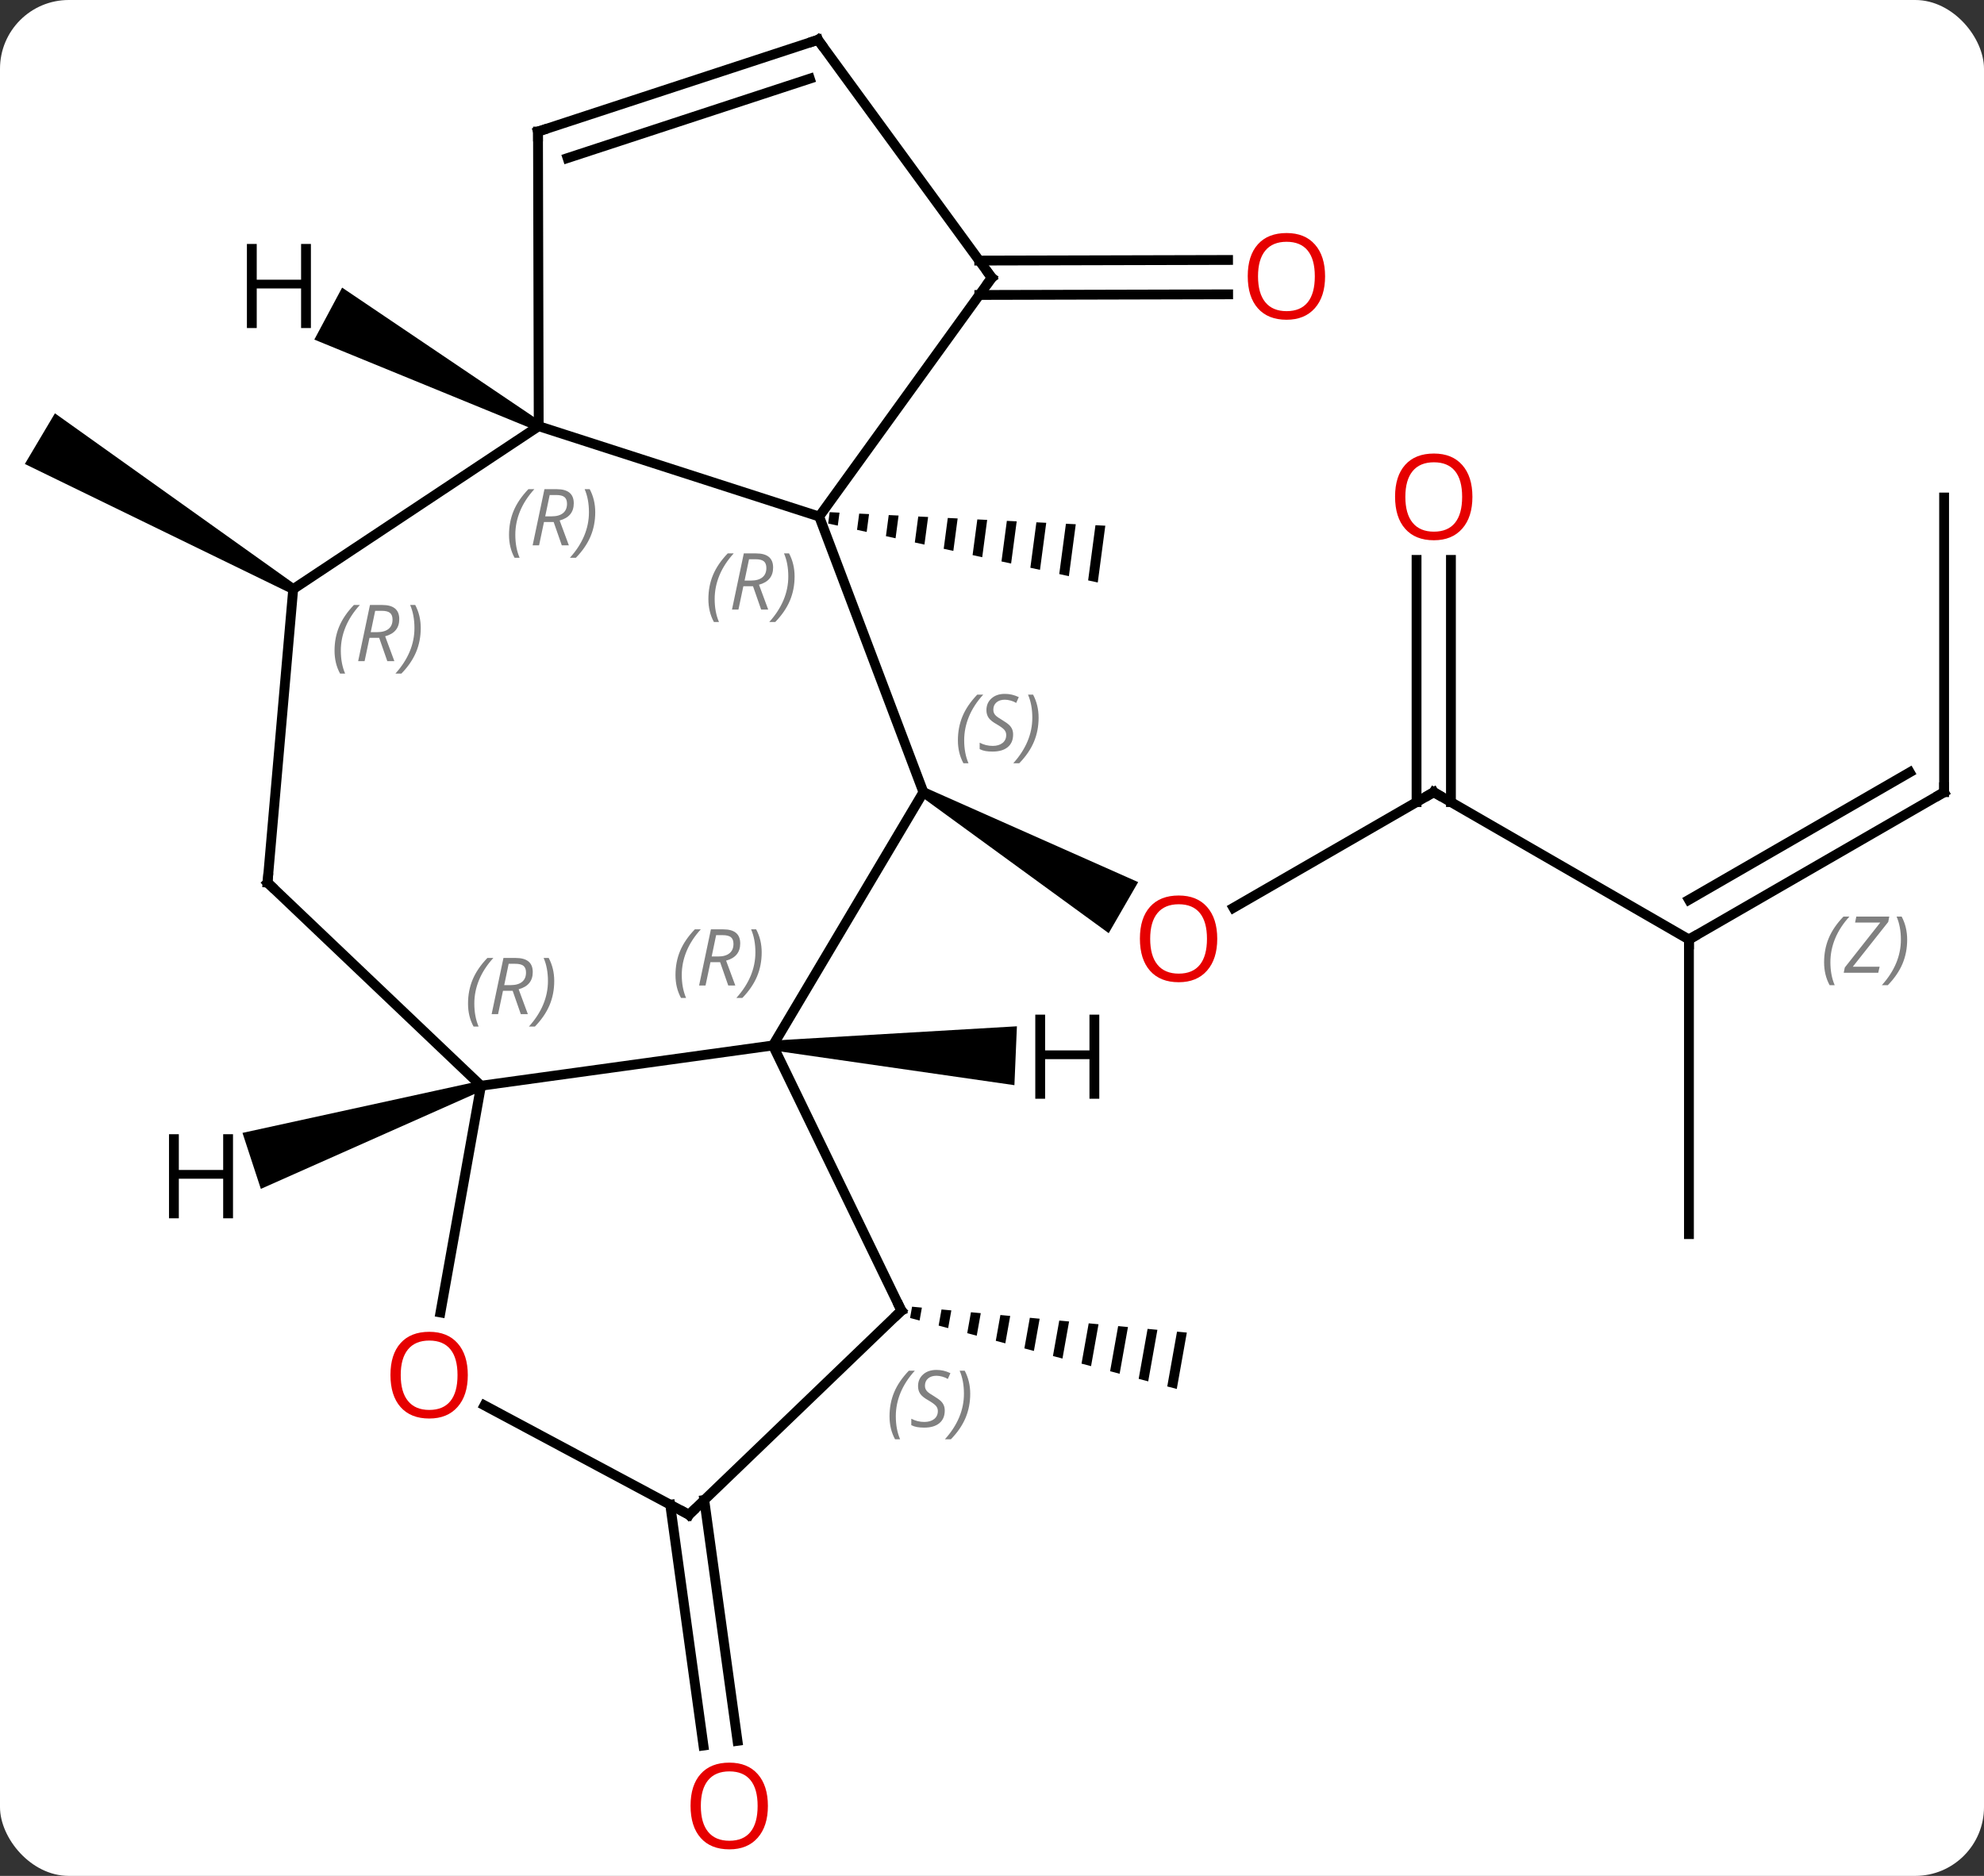 <svg width="202" viewBox="0 0 202 191" style="fill-opacity:1; color-rendering:auto; color-interpolation:auto; text-rendering:auto; stroke:black; stroke-linecap:square; stroke-miterlimit:10; shape-rendering:auto; stroke-opacity:1; fill:black; stroke-dasharray:none; font-weight:normal; stroke-width:1; font-family:'Open Sans'; font-style:normal; stroke-linejoin:miter; font-size:12; stroke-dashoffset:0; image-rendering:auto;" height="191" class="cas-substance-image" xmlns:xlink="http://www.w3.org/1999/xlink" xmlns="http://www.w3.org/2000/svg"><rect x="0" y="0" width="202" height="191" fill="#333333" stroke="none"/><svg class="cas-substance-single-component"><rect y="0" x="0" width="202" stroke="none" ry="7" rx="7" height="191" fill="white" class="cas-substance-group"/><svg y="0" x="0" width="202" viewBox="0 0 202 191" style="fill:black;" height="191" class="cas-substance-single-component-image"><svg><g><g transform="translate(101,94)" style="text-rendering:geometricPrecision; color-rendering:optimizeQuality; color-interpolation:linearRGB; stroke-linecap:butt; image-rendering:optimizeQuality;"><line y2="-13.344" y1="-1.57" x2="44.976" x1="24.584" style="fill:none;"/><path style="stroke:none;" d="M-7.234 -12.911 L-6.734 -13.777 L14.882 -4.184 L11.882 1.013 Z"/><line y2="1.656" y1="-13.344" x2="70.959" x1="44.976" style="fill:none;"/><line y2="-36.992" y1="-12.334" x2="46.726" x1="46.726" style="fill:none;"/><line y2="-36.992" y1="-12.334" x2="43.226" x1="43.226" style="fill:none;"/><line y2="-13.344" y1="1.656" x2="96.939" x1="70.959" style="fill:none;"/><line y2="-15.365" y1="-2.385" x2="93.439" x1="70.959" style="fill:none;"/></g><g transform="translate(101,94)" style="stroke-linecap:butt; font-size:8.4px; fill:gray; text-rendering:geometricPrecision; image-rendering:optimizeQuality; color-rendering:optimizeQuality; font-family:'Open Sans'; font-style:italic; stroke:gray; color-interpolation:linearRGB;"><path style="stroke:none;" d="M84.72 3.98 Q84.72 2.652 85.189 1.527 Q85.657 0.402 86.689 -0.676 L87.298 -0.676 Q86.329 0.387 85.845 1.558 Q85.361 2.73 85.361 3.965 Q85.361 5.293 85.798 6.308 L85.282 6.308 Q84.72 5.277 84.72 3.98 ZM90.233 5.043 L86.718 5.043 L86.827 4.511 L90.436 -0.067 L87.874 -0.067 L87.999 -0.676 L91.358 -0.676 L91.249 -0.129 L87.639 4.433 L90.374 4.433 L90.233 5.043 ZM93.178 1.668 Q93.178 2.996 92.702 4.129 Q92.225 5.261 91.21 6.308 L90.6 6.308 Q92.538 4.152 92.538 1.668 Q92.538 0.34 92.1 -0.676 L92.616 -0.676 Q93.178 0.387 93.178 1.668 Z"/><line y2="31.656" y1="1.656" x2="70.959" x1="70.959" style="fill:none; stroke:black;"/><line y2="-43.344" y1="-13.344" x2="96.939" x1="96.939" style="fill:none; stroke:black;"/><path style="fill:black; stroke:none;" d="M-16.528 -41.852 L-16.681 -40.696 L-16.681 -40.696 L-15.701 -40.482 L-15.701 -40.482 L-15.526 -41.803 L-15.526 -41.803 L-16.528 -41.852 ZM-13.521 -41.705 L-13.741 -40.053 L-12.76 -39.838 L-12.76 -39.838 L-12.519 -41.656 L-12.519 -41.656 L-13.521 -41.705 ZM-10.514 -41.557 L-10.799 -39.41 L-10.799 -39.41 L-9.819 -39.195 L-9.819 -39.195 L-9.512 -41.508 L-9.512 -41.508 L-10.514 -41.557 ZM-7.508 -41.41 L-7.858 -38.766 L-7.858 -38.766 L-6.878 -38.552 L-6.878 -38.552 L-6.505 -41.361 L-6.505 -41.361 L-7.508 -41.41 ZM-4.501 -41.262 L-4.917 -38.123 L-4.917 -38.123 L-3.937 -37.908 L-3.937 -37.908 L-3.498 -41.213 L-3.498 -41.213 L-4.501 -41.262 ZM-1.494 -41.114 L-1.976 -37.48 L-1.976 -37.48 L-0.996 -37.265 L-0.996 -37.265 L-0.492 -41.065 L-0.492 -41.065 L-1.494 -41.114 ZM1.513 -40.967 L0.965 -36.836 L0.965 -36.836 L1.945 -36.622 L1.945 -36.622 L2.515 -40.918 L2.515 -40.918 L1.513 -40.967 ZM4.52 -40.819 L3.906 -36.193 L3.906 -36.193 L4.886 -35.979 L4.886 -35.979 L5.522 -40.77 L5.522 -40.77 L4.52 -40.819 ZM7.527 -40.672 L6.847 -35.55 L6.847 -35.55 L7.827 -35.335 L7.827 -35.335 L8.529 -40.623 L8.529 -40.623 L7.527 -40.672 ZM10.533 -40.524 L9.788 -34.906 L9.788 -34.906 L10.768 -34.692 L10.768 -34.692 L11.536 -40.475 L11.536 -40.475 L10.533 -40.524 Z"/><path style="fill:black; stroke:none;" d="M-8.138 39.046 L-8.342 40.194 L-8.342 40.194 L-7.373 40.453 L-7.373 40.453 L-7.139 39.14 L-7.139 39.14 L-8.138 39.046 ZM-5.14 39.328 L-5.433 40.969 L-5.433 40.969 L-4.463 41.227 L-4.463 41.227 L-4.141 39.422 L-4.141 39.422 L-5.14 39.328 ZM-2.143 39.61 L-2.523 41.743 L-2.523 41.743 L-1.554 42.002 L-1.554 42.002 L-1.144 39.704 L-1.144 39.704 L-2.143 39.61 ZM0.854 39.892 L0.386 42.518 L0.386 42.518 L1.356 42.776 L1.356 42.776 L1.853 39.987 L1.853 39.987 L0.854 39.892 ZM3.852 40.175 L3.296 43.292 L3.296 43.292 L4.266 43.551 L4.266 43.551 L4.851 40.269 L4.851 40.269 L3.852 40.175 ZM6.849 40.457 L6.205 44.067 L6.205 44.067 L7.175 44.325 L7.175 44.325 L7.848 40.551 L7.848 40.551 L6.849 40.457 ZM9.846 40.739 L9.115 44.842 L9.115 44.842 L10.085 45.1 L10.085 45.1 L10.845 40.833 L10.845 40.833 L9.846 40.739 ZM12.844 41.021 L12.024 45.616 L12.024 45.616 L12.994 45.874 L12.994 45.874 L13.843 41.115 L13.843 41.115 L12.844 41.021 ZM15.841 41.304 L14.934 46.391 L14.934 46.391 L15.904 46.649 L15.904 46.649 L16.84 41.398 L16.84 41.398 L15.841 41.304 ZM18.838 41.586 L17.844 47.165 L17.844 47.165 L18.813 47.423 L18.813 47.423 L19.837 41.68 L19.837 41.68 L18.838 41.586 Z"/><line y2="-67.468" y1="-67.531" x2="-1.3" x1="24.034" style="fill:none; stroke:black;"/><line y2="-63.968" y1="-64.031" x2="-1.291" x1="24.043" style="fill:none; stroke:black;"/><line y2="58.729" y1="83.249" x2="-29.295" x1="-25.912" style="fill:none; stroke:black;"/><line y2="59.208" y1="83.727" x2="-32.762" x1="-29.379" style="fill:none; stroke:black;"/><path style="fill:black; stroke:none;" d="M-70.893 -34.447 L-71.403 -33.587 L-98.471 -46.759 L-95.407 -51.917 Z"/><line y2="12.447" y1="-13.344" x2="-22.308" x1="-6.984" style="fill:none; stroke:black;"/><line y2="-41.406" y1="-13.344" x2="-17.595" x1="-6.984" style="fill:none; stroke:black;"/><line y2="16.548" y1="12.447" x2="-52.026" x1="-22.308" style="fill:none; stroke:black;"/><line y2="39.444" y1="12.447" x2="-9.225" x1="-22.308" style="fill:none; stroke:black;"/><line y2="-50.607" y1="-41.406" x2="-46.152" x1="-17.595" style="fill:none; stroke:black;"/><line y2="-65.721" y1="-41.406" x2="-0.024" x1="-17.595" style="fill:none; stroke:black;"/><line y2="-4.131" y1="16.548" x2="-73.761" x1="-52.026" style="fill:none; stroke:black;"/><line y2="39.635" y1="16.548" x2="-56.156" x1="-52.026" style="fill:none; stroke:black;"/><line y2="60.228" y1="39.444" x2="-30.855" x1="-9.225" style="fill:none; stroke:black;"/><line y2="-34.017" y1="-50.607" x2="-71.148" x1="-46.152" style="fill:none; stroke:black;"/><line y2="-80.604" y1="-50.607" x2="-46.224" x1="-46.152" style="fill:none; stroke:black;"/><line y2="-89.946" y1="-65.721" x2="-17.718" x1="-0.024" style="fill:none; stroke:black;"/><line y2="-34.017" y1="-4.131" x2="-71.148" x1="-73.761" style="fill:none; stroke:black;"/><line y2="60.228" y1="49.093" x2="-30.855" x1="-51.676" style="fill:none; stroke:black;"/><line y2="-89.946" y1="-80.604" x2="-17.718" x1="-46.224" style="fill:none; stroke:black;"/><line y2="-85.991" y1="-77.907" x2="-18.548" x1="-43.214" style="fill:none; stroke:black;"/><path style="fill:black; stroke:none;" d="M-22.329 12.947 L-22.287 11.947 L2.536 10.496 L2.282 16.491 Z"/><path style="fill:black; stroke:none;" d="M-52.182 16.073 L-51.87 17.023 L-74.442 27.05 L-76.311 21.349 Z"/><path style="fill:black; stroke:none;" d="M-45.916 -51.048 L-46.388 -50.166 L-68.997 -59.424 L-66.167 -64.715 Z"/></g><g transform="translate(101,94)" style="fill:rgb(230,0,0); text-rendering:geometricPrecision; color-rendering:optimizeQuality; image-rendering:optimizeQuality; font-family:'Open Sans'; stroke:rgb(230,0,0); color-interpolation:linearRGB;"><path style="stroke:none;" d="M22.933 1.586 Q22.933 3.648 21.894 4.828 Q20.855 6.008 19.012 6.008 Q17.121 6.008 16.09 4.843 Q15.059 3.679 15.059 1.57 Q15.059 -0.524 16.09 -1.672 Q17.121 -2.821 19.012 -2.821 Q20.871 -2.821 21.902 -1.649 Q22.933 -0.477 22.933 1.586 ZM16.105 1.586 Q16.105 3.32 16.848 4.226 Q17.59 5.133 19.012 5.133 Q20.433 5.133 21.16 4.234 Q21.887 3.336 21.887 1.586 Q21.887 -0.149 21.16 -1.039 Q20.433 -1.93 19.012 -1.93 Q17.59 -1.93 16.848 -1.032 Q16.105 -0.133 16.105 1.586 Z"/></g><g transform="translate(101,94)" style="stroke-linecap:butt; text-rendering:geometricPrecision; color-rendering:optimizeQuality; image-rendering:optimizeQuality; font-family:'Open Sans'; color-interpolation:linearRGB; stroke-miterlimit:5;"><path style="fill:none;" d="M44.543 -13.094 L44.976 -13.344 L45.409 -13.094"/><path style="fill:none;" d="M71.392 1.406 L70.959 1.656 L70.959 2.156"/><path style="fill:rgb(230,0,0); stroke:none;" d="M48.913 -43.414 Q48.913 -41.352 47.874 -40.172 Q46.835 -38.992 44.992 -38.992 Q43.101 -38.992 42.07 -40.157 Q41.038 -41.321 41.038 -43.43 Q41.038 -45.524 42.07 -46.672 Q43.101 -47.821 44.992 -47.821 Q46.851 -47.821 47.882 -46.649 Q48.913 -45.477 48.913 -43.414 ZM42.085 -43.414 Q42.085 -41.68 42.828 -40.774 Q43.57 -39.867 44.992 -39.867 Q46.413 -39.867 47.14 -40.766 Q47.867 -41.664 47.867 -43.414 Q47.867 -45.149 47.14 -46.039 Q46.413 -46.93 44.992 -46.93 Q43.57 -46.93 42.828 -46.032 Q42.085 -45.133 42.085 -43.414 Z"/><path style="fill:none;" d="M96.506 -13.094 L96.939 -13.344 L96.939 -13.844"/><path style="fill:rgb(230,0,0); stroke:none;" d="M33.913 -65.866 Q33.913 -63.804 32.874 -62.624 Q31.835 -61.444 29.992 -61.444 Q28.101 -61.444 27.07 -62.608 Q26.038 -63.773 26.038 -65.882 Q26.038 -67.976 27.07 -69.124 Q28.101 -70.273 29.992 -70.273 Q31.851 -70.273 32.882 -69.101 Q33.913 -67.929 33.913 -65.866 ZM27.085 -65.866 Q27.085 -64.132 27.828 -63.226 Q28.57 -62.319 29.992 -62.319 Q31.413 -62.319 32.14 -63.218 Q32.867 -64.116 32.867 -65.866 Q32.867 -67.601 32.14 -68.491 Q31.413 -69.382 29.992 -69.382 Q28.57 -69.382 27.828 -68.484 Q27.085 -67.585 27.085 -65.866 Z"/><path style="fill:rgb(230,0,0); stroke:none;" d="M-22.817 89.876 Q-22.817 91.938 -23.856 93.118 Q-24.895 94.298 -26.738 94.298 Q-28.629 94.298 -29.66 93.133 Q-30.692 91.969 -30.692 89.86 Q-30.692 87.766 -29.66 86.618 Q-28.629 85.469 -26.738 85.469 Q-24.879 85.469 -23.848 86.641 Q-22.817 87.813 -22.817 89.876 ZM-29.645 89.876 Q-29.645 91.61 -28.902 92.516 Q-28.16 93.423 -26.738 93.423 Q-25.317 93.423 -24.59 92.524 Q-23.863 91.626 -23.863 89.876 Q-23.863 88.141 -24.59 87.251 Q-25.317 86.36 -26.738 86.36 Q-28.16 86.36 -28.902 87.258 Q-29.645 88.157 -29.645 89.876 Z"/></g><g transform="translate(101,94)" style="stroke-linecap:butt; font-size:8.4px; fill:gray; text-rendering:geometricPrecision; image-rendering:optimizeQuality; color-rendering:optimizeQuality; font-family:'Open Sans'; font-style:italic; stroke:gray; color-interpolation:linearRGB; stroke-miterlimit:5;"><path style="stroke:none;" d="M-3.472 -18.616 Q-3.472 -19.944 -3.003 -21.069 Q-2.535 -22.194 -1.503 -23.273 L-0.894 -23.273 Q-1.863 -22.21 -2.347 -21.038 Q-2.832 -19.866 -2.832 -18.632 Q-2.832 -17.304 -2.394 -16.288 L-2.91 -16.288 Q-3.472 -17.319 -3.472 -18.616 ZM2.15 -19.21 Q2.15 -18.382 1.603 -17.929 Q1.057 -17.476 0.057 -17.476 Q-0.35 -17.476 -0.662 -17.53 Q-0.975 -17.585 -1.256 -17.726 L-1.256 -18.382 Q-0.631 -18.054 0.072 -18.054 Q0.697 -18.054 1.072 -18.351 Q1.447 -18.648 1.447 -19.163 Q1.447 -19.476 1.244 -19.702 Q1.041 -19.929 0.478 -20.257 Q-0.115 -20.585 -0.342 -20.913 Q-0.568 -21.241 -0.568 -21.694 Q-0.568 -22.429 -0.053 -22.89 Q0.463 -23.351 1.307 -23.351 Q1.682 -23.351 2.018 -23.273 Q2.353 -23.194 2.728 -23.023 L2.463 -22.429 Q2.213 -22.585 1.893 -22.671 Q1.572 -22.757 1.307 -22.757 Q0.775 -22.757 0.455 -22.483 Q0.135 -22.21 0.135 -21.741 Q0.135 -21.538 0.205 -21.39 Q0.275 -21.241 0.416 -21.108 Q0.557 -20.976 0.979 -20.726 Q1.541 -20.382 1.744 -20.187 Q1.947 -19.991 2.049 -19.757 Q2.15 -19.523 2.15 -19.21 ZM4.745 -20.929 Q4.745 -19.601 4.268 -18.468 Q3.792 -17.335 2.776 -16.288 L2.167 -16.288 Q4.104 -18.444 4.104 -20.929 Q4.104 -22.257 3.667 -23.273 L4.182 -23.273 Q4.745 -22.21 4.745 -20.929 Z"/><path style="stroke:none;" d="M-32.226 5.279 Q-32.226 3.951 -31.757 2.826 Q-31.289 1.701 -30.257 0.623 L-29.648 0.623 Q-30.617 1.685 -31.101 2.857 Q-31.586 4.029 -31.586 5.263 Q-31.586 6.591 -31.148 7.607 L-31.664 7.607 Q-32.226 6.576 -32.226 5.279 ZM-28.666 3.966 L-29.166 6.341 L-29.822 6.341 L-28.619 0.623 L-27.369 0.623 Q-25.635 0.623 -25.635 2.06 Q-25.635 3.42 -27.072 3.81 L-26.135 6.341 L-26.854 6.341 L-27.682 3.966 L-28.666 3.966 ZM-28.088 1.216 Q-28.479 3.138 -28.541 3.388 L-27.885 3.388 Q-27.135 3.388 -26.729 3.06 Q-26.322 2.732 -26.322 2.107 Q-26.322 1.638 -26.58 1.427 Q-26.838 1.216 -27.432 1.216 L-28.088 1.216 ZM-23.449 2.966 Q-23.449 4.295 -23.925 5.427 Q-24.402 6.56 -25.418 7.607 L-26.027 7.607 Q-24.09 5.451 -24.09 2.966 Q-24.09 1.638 -24.527 0.623 L-24.011 0.623 Q-23.449 1.685 -23.449 2.966 Z"/><path style="stroke:none;" d="M-28.876 -32.997 Q-28.876 -34.325 -28.408 -35.45 Q-27.939 -36.575 -26.908 -37.653 L-26.298 -37.653 Q-27.267 -36.591 -27.751 -35.419 Q-28.236 -34.247 -28.236 -33.013 Q-28.236 -31.684 -27.798 -30.669 L-28.314 -30.669 Q-28.876 -31.7 -28.876 -32.997 ZM-25.316 -34.309 L-25.816 -31.934 L-26.473 -31.934 L-25.27 -37.653 L-24.02 -37.653 Q-22.285 -37.653 -22.285 -36.216 Q-22.285 -34.856 -23.723 -34.466 L-22.785 -31.934 L-23.504 -31.934 L-24.332 -34.309 L-25.316 -34.309 ZM-24.738 -37.059 Q-25.129 -35.138 -25.191 -34.888 L-24.535 -34.888 Q-23.785 -34.888 -23.379 -35.216 Q-22.973 -35.544 -22.973 -36.169 Q-22.973 -36.638 -23.23 -36.849 Q-23.488 -37.059 -24.082 -37.059 L-24.738 -37.059 ZM-20.099 -35.309 Q-20.099 -33.981 -20.576 -32.849 Q-21.052 -31.716 -22.068 -30.669 L-22.677 -30.669 Q-20.74 -32.825 -20.74 -35.309 Q-20.74 -36.638 -21.177 -37.653 L-20.662 -37.653 Q-20.099 -36.591 -20.099 -35.309 Z"/><path style="stroke:none;" d="M-53.348 8.194 Q-53.348 6.866 -52.879 5.741 Q-52.41 4.616 -51.379 3.538 L-50.77 3.538 Q-51.739 4.6 -52.223 5.772 Q-52.707 6.944 -52.707 8.178 Q-52.707 9.506 -52.27 10.522 L-52.785 10.522 Q-53.348 9.491 -53.348 8.194 ZM-49.788 6.881 L-50.288 9.256 L-50.944 9.256 L-49.741 3.538 L-48.491 3.538 Q-46.757 3.538 -46.757 4.975 Q-46.757 6.335 -48.194 6.725 L-47.257 9.256 L-47.975 9.256 L-48.804 6.881 L-49.788 6.881 ZM-49.21 4.131 Q-49.6 6.053 -49.663 6.303 L-49.007 6.303 Q-48.257 6.303 -47.85 5.975 Q-47.444 5.647 -47.444 5.022 Q-47.444 4.553 -47.702 4.342 Q-47.96 4.131 -48.554 4.131 L-49.21 4.131 ZM-44.571 5.881 Q-44.571 7.21 -45.047 8.342 Q-45.524 9.475 -46.539 10.522 L-47.149 10.522 Q-45.211 8.366 -45.211 5.881 Q-45.211 4.553 -45.649 3.538 L-45.133 3.538 Q-44.571 4.6 -44.571 5.881 Z"/><path style="fill:none; stroke:black;" d="M-9.443 38.994 L-9.225 39.444 L-9.585 39.79"/><path style="stroke:none;" d="M-10.434 50.217 Q-10.434 48.889 -9.965 47.764 Q-9.496 46.639 -8.465 45.561 L-7.856 45.561 Q-8.824 46.624 -9.309 47.795 Q-9.793 48.967 -9.793 50.202 Q-9.793 51.53 -9.355 52.545 L-9.871 52.545 Q-10.434 51.514 -10.434 50.217 ZM-4.811 49.624 Q-4.811 50.452 -5.358 50.905 Q-5.905 51.358 -6.905 51.358 Q-7.311 51.358 -7.623 51.303 Q-7.936 51.249 -8.217 51.108 L-8.217 50.452 Q-7.592 50.78 -6.889 50.78 Q-6.264 50.78 -5.889 50.483 Q-5.514 50.186 -5.514 49.67 Q-5.514 49.358 -5.717 49.132 Q-5.92 48.905 -6.483 48.577 Q-7.077 48.249 -7.303 47.92 Q-7.53 47.592 -7.53 47.139 Q-7.53 46.405 -7.014 45.944 Q-6.498 45.483 -5.655 45.483 Q-5.28 45.483 -4.944 45.561 Q-4.608 45.639 -4.233 45.811 L-4.498 46.405 Q-4.748 46.249 -5.069 46.163 Q-5.389 46.077 -5.655 46.077 Q-6.186 46.077 -6.506 46.35 Q-6.827 46.624 -6.827 47.092 Q-6.827 47.295 -6.756 47.444 Q-6.686 47.592 -6.545 47.725 Q-6.405 47.858 -5.983 48.108 Q-5.42 48.452 -5.217 48.647 Q-5.014 48.842 -4.913 49.077 Q-4.811 49.311 -4.811 49.624 ZM-2.217 47.905 Q-2.217 49.233 -2.693 50.366 Q-3.17 51.499 -4.185 52.545 L-4.795 52.545 Q-2.857 50.389 -2.857 47.905 Q-2.857 46.577 -3.295 45.561 L-2.779 45.561 Q-2.217 46.624 -2.217 47.905 Z"/><path style="stroke:none;" d="M-49.174 -39.537 Q-49.174 -40.865 -48.705 -41.99 Q-48.236 -43.115 -47.205 -44.193 L-46.596 -44.193 Q-47.564 -43.131 -48.049 -41.959 Q-48.533 -40.787 -48.533 -39.552 Q-48.533 -38.224 -48.096 -37.209 L-48.611 -37.209 Q-49.174 -38.24 -49.174 -39.537 ZM-45.614 -40.849 L-46.114 -38.474 L-46.77 -38.474 L-45.567 -44.193 L-44.317 -44.193 Q-42.582 -44.193 -42.582 -42.756 Q-42.582 -41.396 -44.02 -41.006 L-43.082 -38.474 L-43.801 -38.474 L-44.629 -40.849 L-45.614 -40.849 ZM-45.035 -43.599 Q-45.426 -41.677 -45.489 -41.427 L-44.832 -41.427 Q-44.082 -41.427 -43.676 -41.756 Q-43.27 -42.084 -43.27 -42.709 Q-43.27 -43.177 -43.528 -43.388 Q-43.785 -43.599 -44.379 -43.599 L-45.035 -43.599 ZM-40.396 -41.849 Q-40.396 -40.521 -40.873 -39.388 Q-41.349 -38.256 -42.365 -37.209 L-42.974 -37.209 Q-41.037 -39.365 -41.037 -41.849 Q-41.037 -43.177 -41.474 -44.193 L-40.959 -44.193 Q-40.396 -43.131 -40.396 -41.849 Z"/><path style="fill:none; stroke:black;" d="M-0.317 -65.316 L-0.024 -65.721 L-0.319 -66.125"/><path style="fill:none; stroke:black;" d="M-73.399 -3.786 L-73.761 -4.131 L-73.718 -4.629"/></g><g transform="translate(101,94)" style="stroke-linecap:butt; fill:rgb(230,0,0); text-rendering:geometricPrecision; color-rendering:optimizeQuality; image-rendering:optimizeQuality; font-family:'Open Sans'; stroke:rgb(230,0,0); color-interpolation:linearRGB; stroke-miterlimit:5;"><path style="stroke:none;" d="M-53.371 46.01 Q-53.371 48.072 -54.411 49.252 Q-55.45 50.432 -57.293 50.432 Q-59.184 50.432 -60.215 49.267 Q-61.246 48.103 -61.246 45.994 Q-61.246 43.9 -60.215 42.752 Q-59.184 41.603 -57.293 41.603 Q-55.434 41.603 -54.403 42.775 Q-53.371 43.947 -53.371 46.01 ZM-60.2 46.01 Q-60.2 47.744 -59.457 48.65 Q-58.715 49.557 -57.293 49.557 Q-55.871 49.557 -55.145 48.658 Q-54.418 47.76 -54.418 46.01 Q-54.418 44.275 -55.145 43.385 Q-55.871 42.494 -57.293 42.494 Q-58.715 42.494 -59.457 43.392 Q-60.2 44.291 -60.2 46.01 Z"/><path style="fill:none; stroke:black;" d="M-30.494 59.882 L-30.855 60.228 L-31.296 59.992"/></g><g transform="translate(101,94)" style="stroke-linecap:butt; font-size:8.4px; fill:gray; text-rendering:geometricPrecision; image-rendering:optimizeQuality; color-rendering:optimizeQuality; font-family:'Open Sans'; font-style:italic; stroke:gray; color-interpolation:linearRGB; stroke-miterlimit:5;"><path style="stroke:none;" d="M-66.939 -27.746 Q-66.939 -29.074 -66.47 -30.199 Q-66.002 -31.324 -64.97 -32.402 L-64.361 -32.402 Q-65.33 -31.339 -65.814 -30.168 Q-66.299 -28.996 -66.299 -27.761 Q-66.299 -26.433 -65.861 -25.418 L-66.377 -25.418 Q-66.939 -26.449 -66.939 -27.746 ZM-63.379 -29.058 L-63.879 -26.683 L-64.535 -26.683 L-63.332 -32.402 L-62.082 -32.402 Q-60.348 -32.402 -60.348 -30.964 Q-60.348 -29.605 -61.785 -29.214 L-60.848 -26.683 L-61.567 -26.683 L-62.395 -29.058 L-63.379 -29.058 ZM-62.801 -31.808 Q-63.192 -29.886 -63.254 -29.636 L-62.598 -29.636 Q-61.848 -29.636 -61.442 -29.964 Q-61.035 -30.293 -61.035 -30.918 Q-61.035 -31.386 -61.293 -31.597 Q-61.551 -31.808 -62.145 -31.808 L-62.801 -31.808 ZM-58.162 -30.058 Q-58.162 -28.73 -58.639 -27.597 Q-59.115 -26.464 -60.131 -25.418 L-60.74 -25.418 Q-58.803 -27.574 -58.803 -30.058 Q-58.803 -31.386 -59.24 -32.402 L-58.724 -32.402 Q-58.162 -31.339 -58.162 -30.058 Z"/><path style="fill:none; stroke:black;" d="M-46.223 -80.104 L-46.224 -80.604 L-45.749 -80.76"/><path style="fill:none; stroke:black;" d="M-17.423 -89.542 L-17.718 -89.946 L-18.193 -89.79"/></g><g transform="translate(101,94)" style="stroke-linecap:butt; text-rendering:geometricPrecision; color-rendering:optimizeQuality; image-rendering:optimizeQuality; font-family:'Open Sans'; color-interpolation:linearRGB; stroke-miterlimit:5;"><path style="stroke:none;" d="M10.923 17.872 L9.923 17.872 L9.923 13.841 L5.407 13.841 L5.407 17.872 L4.407 17.872 L4.407 9.31 L5.407 9.31 L5.407 12.95 L9.923 12.95 L9.923 9.31 L10.923 9.31 L10.923 17.872 Z"/><path style="stroke:none;" d="M-77.277 30.046 L-78.277 30.046 L-78.277 26.015 L-82.793 26.015 L-82.793 30.046 L-83.793 30.046 L-83.793 21.484 L-82.793 21.484 L-82.793 25.124 L-78.277 25.124 L-78.277 21.484 L-77.277 21.484 L-77.277 30.046 Z"/><path style="stroke:none;" d="M-69.345 -60.599 L-70.345 -60.599 L-70.345 -64.63 L-74.861 -64.63 L-74.861 -60.599 L-75.861 -60.599 L-75.861 -69.161 L-74.861 -69.161 L-74.861 -65.521 L-70.345 -65.521 L-70.345 -69.161 L-69.345 -69.161 L-69.345 -60.599 Z"/></g></g></svg></svg></svg></svg>